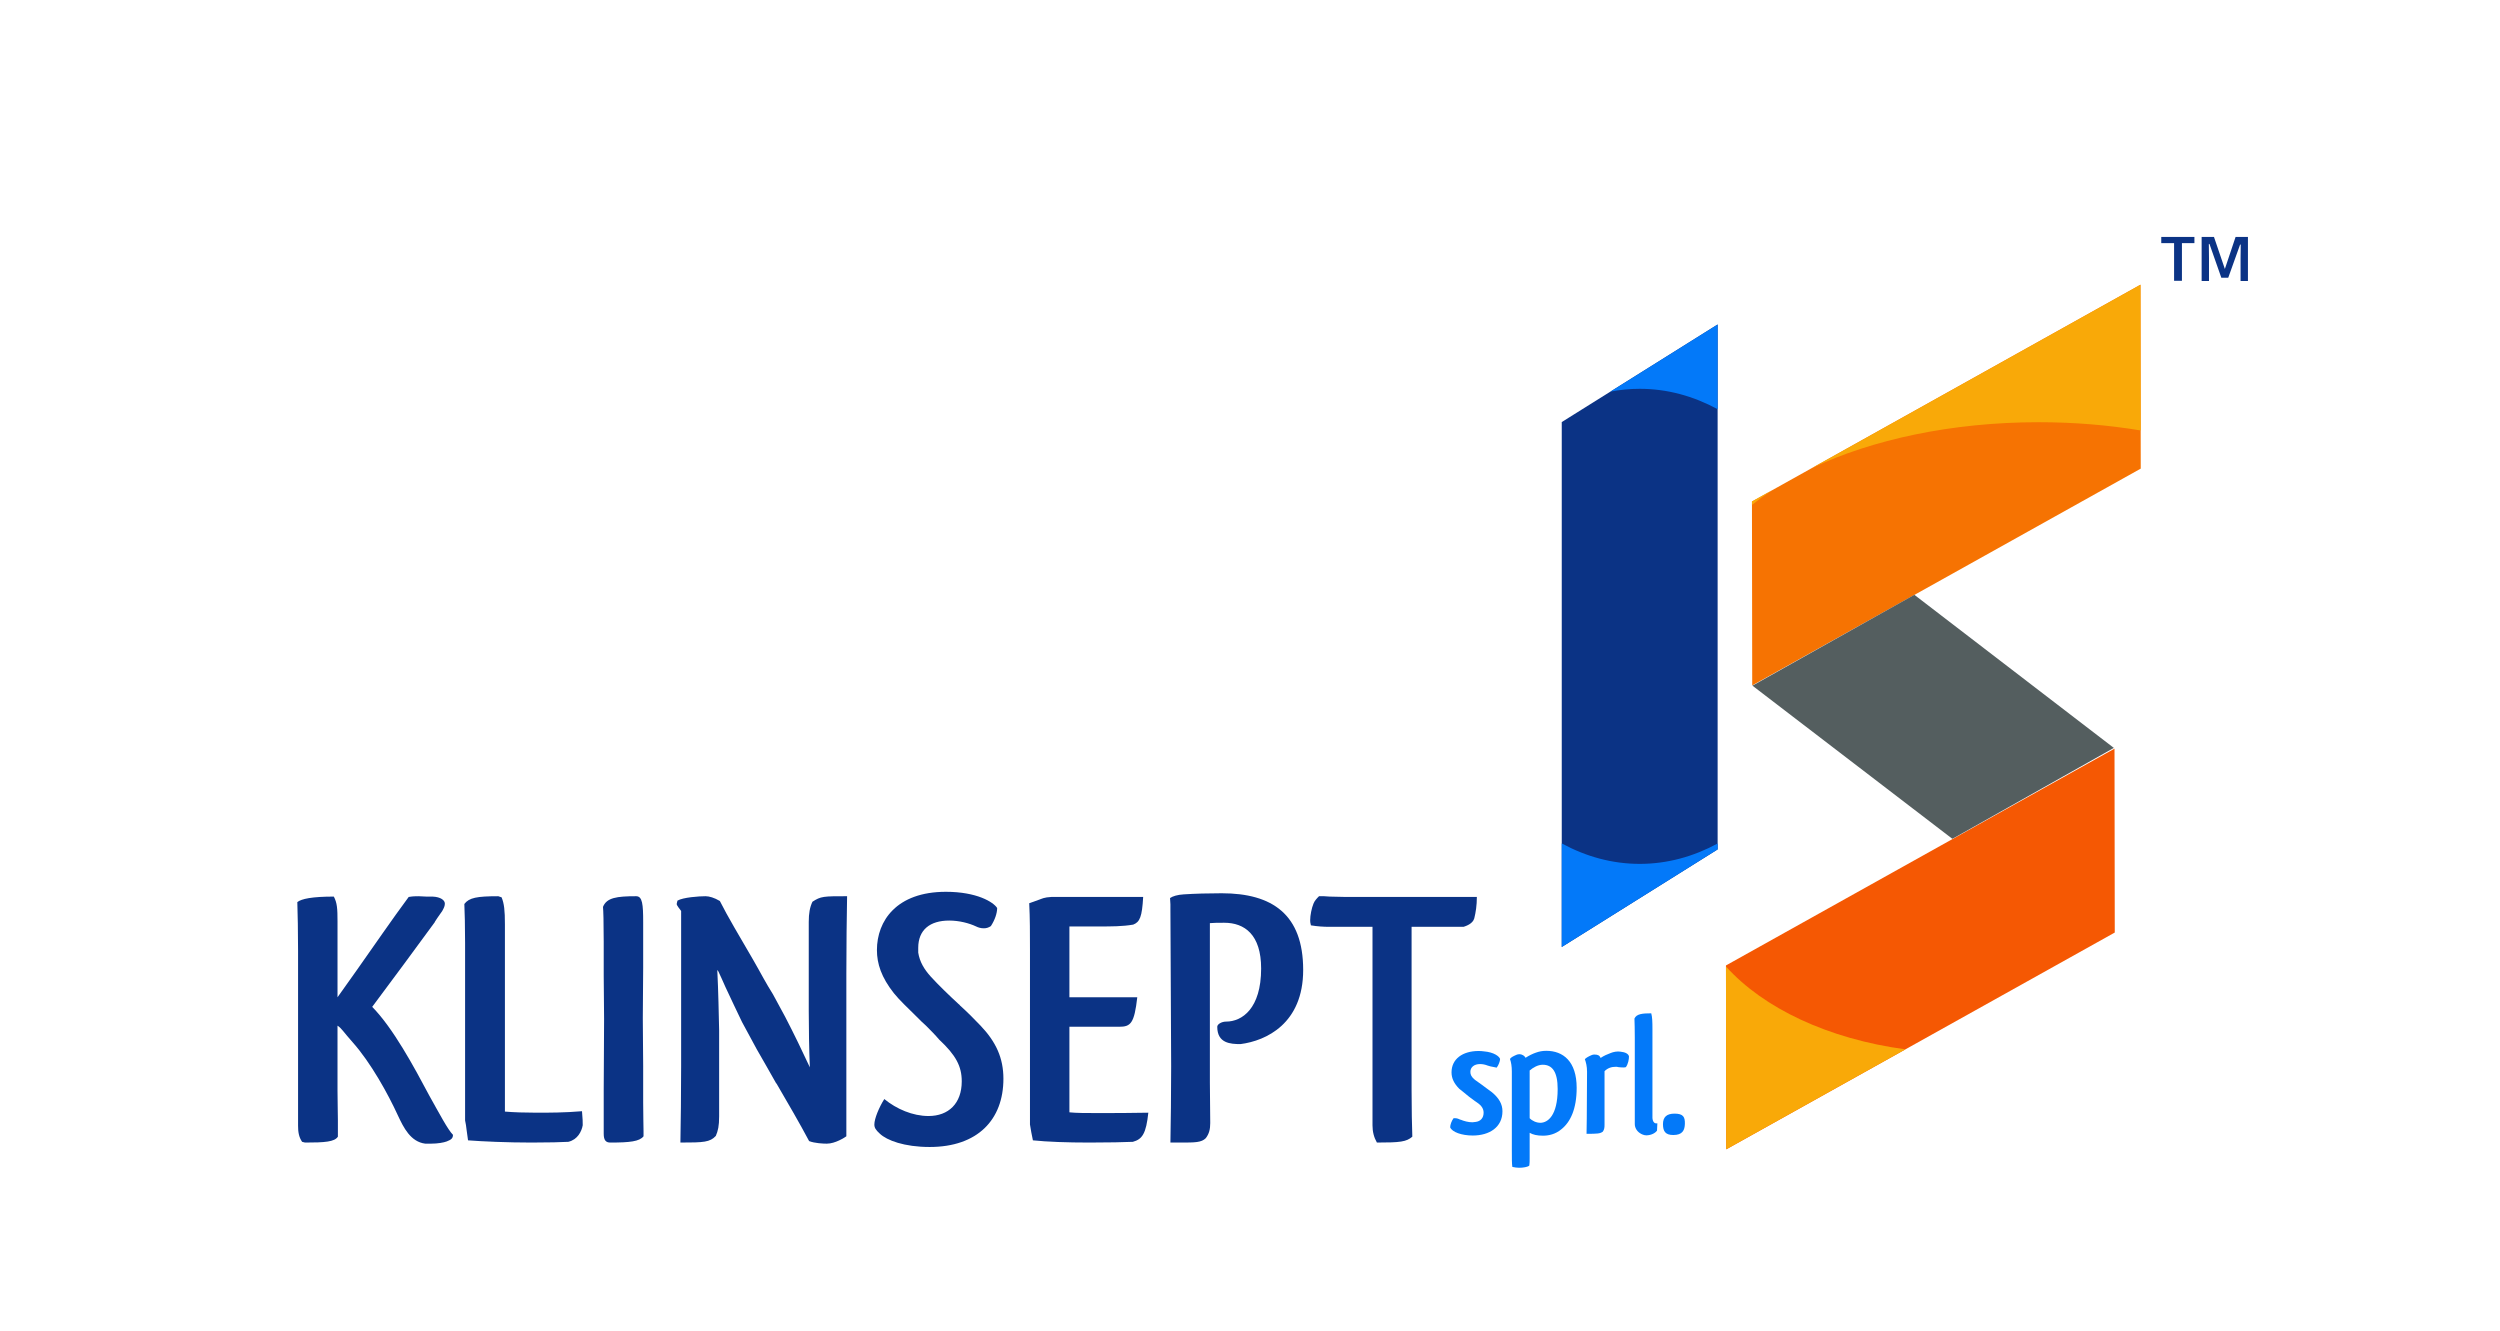 <?xml version="1.0" encoding="UTF-8" standalone="no"?>
<svg
   xmlns:dc="http://purl.org/dc/elements/1.1/"
   xmlns:cc="http://creativecommons.org/ns#"
   xmlns:rdf="http://www.w3.org/1999/02/22-rdf-syntax-ns#"
   xmlns:svg="http://www.w3.org/2000/svg"
   xmlns="http://www.w3.org/2000/svg"
   viewBox="0 0 443.853 236.368"
   height="236.368"
   width="443.853"
   xml:space="preserve"
   id="svg2"
   version="1.1"><defs
     id="defs6"><clipPath
       id="clipPath18"
       clipPathUnits="userSpaceOnUse"><path
         id="path16"
         d="M 0,177.276 H 332.89 V 0 H 0 Z" /></clipPath></defs><g
     transform="matrix(1.333,0,0,-1.333,0,236.368)"
     id="g10"><g
       id="g12"><g
         clip-path="url(#clipPath18)"
         id="g14"><g
           transform="translate(40.238,25.241)"
           id="g20"><path
             id="path22"
             style="fill:#0b3385;fill-opacity:1;fill-rule:nonzero;stroke:none"
             d="m 0,0 c -0.442,0.64 -0.539,1.327 -0.539,2.161 v 23.282 c 0,2.702 -0.05,4.764 -0.099,6.484 0.541,0.441 1.964,0.736 4.862,0.736 0.442,-0.835 0.491,-1.62 0.491,-3.29 V 19.254 c 0.835,1.179 1.818,2.555 2.652,3.733 2.259,3.193 4.569,6.581 6.828,9.627 0.589,0.098 0.884,0.098 1.326,0.098 0.345,0 0.688,-0.049 1.033,-0.049 h 0.834 c 1.08,-0.049 1.622,-0.491 1.622,-0.933 0,-0.295 -0.099,-0.54 -0.345,-0.982 -0.296,-0.394 -1.13,-1.621 -0.983,-1.474 -2.504,-3.438 -5.746,-7.81 -8.349,-11.297 2.799,-2.848 5.55,-7.956 7.613,-11.836 1.326,-2.359 2.456,-4.52 3.144,-5.207 0,-0.443 -0.196,-0.639 -0.837,-0.884 -0.392,-0.148 -1.177,-0.295 -2.11,-0.295 H 16.405 C 14.441,0 13.507,1.916 12.77,3.487 11.444,6.386 9.137,10.561 6.729,13.262 5.502,14.638 5.256,15.129 4.715,15.473 V 6.778 c 0,-1.571 0.05,-2.799 0.05,-3.88 V 0.687 C 4.323,0 3.046,-0.098 0.393,-0.098 Z" /></g><g
           transform="translate(66.807,57.806)"
           id="g24"><path
             id="path26"
             style="fill:#0b3385;fill-opacity:1;fill-rule:nonzero;stroke:none"
             d="m 0,0 c 0.345,-0.834 0.442,-1.768 0.442,-3.585 v -24.951 c 1.13,-0.099 2.702,-0.148 4.176,-0.148 1.718,0 3.782,0 6.091,0.197 0.097,-1.08 0.097,-1.424 0.097,-1.867 -0.146,-0.834 -0.688,-1.916 -1.914,-2.21 -0.934,-0.049 -2.556,-0.098 -4.914,-0.098 -3.241,0 -6.531,0.147 -8.447,0.295 -0.05,0.442 -0.147,0.982 -0.197,1.424 -0.049,0.393 -0.099,0.836 -0.196,1.228 v 23.674 c 0,2.31 -0.049,3.978 -0.099,5.157 0.638,0.836 1.671,1.031 4.519,1.031 z" /></g><g
           transform="translate(80.408,26.323)"
           id="g28"><path
             id="path30"
             style="fill:#0b3385;fill-opacity:1;fill-rule:nonzero;stroke:none"
             d="m 0,0 v 5.845 c 0,2.848 0.05,6.139 0.05,9.43 0,1.965 -0.05,3.93 -0.05,5.796 v 4.519 c 0,2.603 -0.049,4.176 -0.097,4.617 0.49,1.229 1.816,1.424 4.42,1.424 0.834,0 0.933,-1.08 0.933,-3.438 v -6.09 c 0,-2.21 -0.049,-4.519 -0.049,-6.729 0,-2.21 0.049,-4.372 0.049,-6.386 V 4.175 c 0,-1.866 0.048,-3.143 0.048,-3.831 V -0.344 C 4.765,-1.031 3.489,-1.179 0.884,-1.179 0.295,-1.179 0,-0.884 0,0" /></g><g
           transform="translate(104.573,41.893)"
           id="g32"><path
             id="path34"
             style="fill:#0b3385;fill-opacity:1;fill-rule:nonzero;stroke:none"
             d="M 0,0 C 1.177,-2.26 2.307,-4.617 3.29,-6.729 3.193,-4.52 3.144,-1.474 3.144,0.785 v 11.838 c 0,1.179 0.146,1.964 0.491,2.701 1.128,0.737 1.473,0.737 4.616,0.737 C 8.202,13.163 8.152,9.578 8.152,5.746 v -21.66 c -0.196,-0.148 -1.472,-0.982 -2.602,-0.982 -0.442,0 -1.622,0.048 -2.357,0.343 -1.278,2.407 -2.8,5.01 -4.372,7.712 v -0.05 c -0.835,1.474 -1.718,3.045 -2.603,4.569 l -1.966,3.634 c -0.688,1.473 -1.473,3.045 -2.21,4.667 -0.295,0.638 -0.638,1.473 -0.933,2.062 -0.048,0.05 -0.097,0.147 -0.147,0.197 0.147,-2.947 0.196,-5.944 0.246,-8.056 v -11.444 c 0,-1.276 -0.147,-1.916 -0.442,-2.603 -0.787,-0.835 -1.572,-0.884 -4.716,-0.884 0.05,2.799 0.097,6.336 0.097,10.216 v 20.63 c -0.245,0.295 -0.588,0.786 -0.588,0.883 0,0 0,0.197 0.099,0.492 0.736,0.441 2.898,0.589 3.732,0.589 0.492,0 1.179,-0.196 1.915,-0.638 1.032,-2.064 2.654,-4.765 4.422,-7.811 0.491,-0.834 0.933,-1.67 1.376,-2.455 0.392,-0.736 0.834,-1.425 1.276,-2.162 z" /></g><g
           transform="translate(132.81,56.382)"
           id="g36"><path
             id="path38"
             style="fill:#0b3385;fill-opacity:1;fill-rule:nonzero;stroke:none"
             d="m 0,0 c 0,-0.687 -0.295,-1.572 -0.836,-2.406 -0.293,-0.198 -0.589,-0.295 -0.932,-0.295 -0.394,0 -0.737,0.097 -1.032,0.245 -0.934,0.442 -2.26,0.786 -3.586,0.786 -2.553,0 -4.125,-1.227 -4.125,-3.635 v -0.638 c 0.197,-1.228 0.785,-2.21 1.669,-3.193 0.984,-1.081 2.506,-2.554 3.685,-3.635 0.05,-0.048 0.196,-0.147 0.196,-0.196 0.981,-0.885 1.964,-1.867 2.751,-2.701 2.062,-2.161 3.044,-4.323 3.044,-7.073 0,-5.452 -3.438,-9.086 -9.822,-9.086 -3.389,0 -5.699,0.884 -6.632,1.767 -0.539,0.491 -0.735,0.787 -0.735,1.228 0,0.786 0.638,2.309 1.325,3.39 1.62,-1.328 3.782,-2.26 5.893,-2.26 2.654,0 4.422,1.67 4.422,4.617 0,2.014 -0.787,3.487 -2.997,5.55 -0.539,0.639 -1.13,1.227 -1.768,1.867 -0.146,0.147 -0.392,0.344 -0.638,0.589 l -0.59,0.59 c -1.178,1.178 -2.258,2.161 -3.045,3.143 -1.671,2.112 -2.26,3.929 -2.26,5.746 0,3.88 2.603,7.761 9.185,7.761 C -2.701,2.161 -0.491,0.786 0,0" /></g><g
           transform="translate(142.434,29.171)"
           id="g40"><path
             id="path42"
             style="fill:#0b3385;fill-opacity:1;fill-rule:nonzero;stroke:none"
             d="m 0,0 c 0.934,-0.099 2.259,-0.099 3.585,-0.099 1.966,0 4.912,0 6.926,0.05 C 10.217,-2.8 9.726,-3.586 8.449,-3.93 7.22,-3.979 5.354,-4.027 2.652,-4.027 c -2.945,0 -5.599,0.097 -7.514,0.295 -0.147,0.687 -0.295,1.473 -0.392,2.111 v 23.282 c 0,2.112 0,4.224 -0.1,6.188 0.296,0.099 1.376,0.492 1.376,0.492 0.295,0.097 0.588,0.294 1.572,0.344 H 9.823 C 9.676,26.032 9.381,25.345 8.497,25.001 7.074,24.755 5.648,24.755 3.831,24.755 H 0 V 15.324 H 9.038 C 8.646,11.837 8.154,11.396 6.632,11.396 H 0 Z" /></g><g
           transform="translate(155.887,56.235)"
           id="g44"><path
             id="path46"
             style="fill:#0b3385;fill-opacity:1;fill-rule:nonzero;stroke:none"
             d="m 0,0 v 0.639 c 0,0.246 -0.049,0.589 -0.049,0.835 0.344,0.245 0.983,0.441 1.817,0.491 1.523,0.098 3.293,0.147 5.06,0.147 6.777,0 10.854,-2.848 10.854,-10.216 0,-7.123 -4.911,-9.43 -8.349,-9.873 -1.327,0 -3.095,0.099 -3.095,2.309 0,0.344 0.59,0.688 1.179,0.688 2.113,0 4.666,1.719 4.666,7.073 0,4.518 -2.21,6.091 -4.912,6.091 -0.785,0 -1.425,0 -1.915,-0.05 v -21.219 l 0.048,-5.403 c 0,-0.834 -0.147,-1.424 -0.589,-2.014 -0.588,-0.589 -1.424,-0.589 -3.389,-0.589 H 0 c 0.05,2.799 0.099,6.286 0.099,10.167 z" /></g><g
           transform="translate(188.008,53.877)"
           id="g48"><path
             id="path50"
             style="fill:#0b3385;fill-opacity:1;fill-rule:nonzero;stroke:none"
             d="m 0,0 v -21.71 c 0,-2.751 0.048,-4.715 0.098,-6.238 -0.785,-0.688 -1.621,-0.785 -4.716,-0.785 -0.392,0.687 -0.588,1.424 -0.588,2.308 V 0 h -5.748 c -0.735,0 -1.572,0.049 -2.456,0.197 -0.097,0.392 -0.097,0.49 -0.097,0.687 0,0.638 0.196,1.621 0.442,2.211 0.146,0.392 0.492,0.736 0.735,0.981 h 0.688 c 0.196,0 0.492,-0.049 0.738,-0.049 1.08,-0.048 2.405,-0.048 4.272,-0.048 H 8.693 C 8.693,2.849 8.545,1.915 8.349,1.129 8.152,0.393 7.219,0.099 6.926,0 Z" /></g><g
           transform="translate(197.602,37.294)"
           id="g52"><path
             id="path54"
             style="fill:#0379f9;fill-opacity:1;fill-rule:nonzero;stroke:none"
             d="m 0,0 c 1.425,-0.113 2.103,-0.701 2.193,-1.017 0,-0.295 -0.204,-0.837 -0.453,-1.153 -0.09,0.023 -0.339,0.068 -0.452,0.091 -0.248,0.045 -0.498,0.09 -0.745,0.181 -0.339,0.135 -0.678,0.203 -1.017,0.203 -0.793,0 -1.291,-0.43 -1.291,-1.04 0,-0.362 0.137,-0.678 0.611,-1.063 0.25,-0.181 0.589,-0.429 0.95,-0.678 0.43,-0.339 0.927,-0.678 1.311,-0.971 0.95,-0.792 1.402,-1.583 1.402,-2.532 0,-2.149 -1.762,-3.234 -3.956,-3.234 -1.469,0 -2.736,0.452 -3.007,1.085 0,0.34 0.181,0.859 0.452,1.221 h 0.226 c 0.204,0 0.43,-0.068 0.677,-0.203 v 0.022 c 0.476,-0.203 1.065,-0.361 1.606,-0.361 0.113,0 0.271,0.022 0.408,0.045 0.679,0.068 1.085,0.543 1.085,1.22 0,0.497 -0.227,0.928 -0.858,1.357 -0.092,0.067 -0.318,0.225 -0.272,0.181 -0.521,0.362 -1.108,0.836 -1.538,1.199 l -0.565,0.451 c -0.702,0.701 -1.04,1.401 -1.04,2.193 0,1.786 1.47,2.849 3.617,2.849 C -0.406,0.046 -0.159,0.022 0,0" /></g><g
           transform="translate(207.464,32.276)"
           id="g56"><path
             id="path58"
             style="fill:#0379f9;fill-opacity:1;fill-rule:nonzero;stroke:none"
             d="m 0,0 c 0,2.306 -0.724,3.232 -1.99,3.232 -0.656,0 -1.288,-0.383 -1.74,-0.767 v -6.354 c 0.315,-0.339 0.881,-0.61 1.422,-0.61 C -1.357,-4.499 0,-3.595 0,0 m -3.867,-10.264 c -0.181,-0.113 -0.699,-0.226 -1.265,-0.226 -0.271,0 -0.589,0.046 -0.905,0.113 -0.067,0.385 -0.067,1.131 -0.067,2.283 V 2.329 c 0,0.7 -0.09,1.221 -0.249,1.673 0.135,0.226 0.474,0.385 0.95,0.588 0.18,0.045 0.294,0.045 0.294,0.045 0.406,0 0.701,-0.226 0.836,-0.475 0.452,0.294 0.904,0.52 1.355,0.678 0.454,0.159 0.86,0.249 1.403,0.249 2.239,0 4.046,-1.401 4.046,-4.929 0,-2.826 -0.837,-4.566 -2.034,-5.516 -0.814,-0.678 -1.696,-0.859 -2.466,-0.859 -0.766,0 -1.331,0.135 -1.761,0.384 v -3.391 c 0,-0.383 0,-0.678 -0.046,-0.971 z" /></g><g
           transform="translate(213.707,34.649)"
           id="g60"><path
             id="path62"
             style="fill:#0379f9;fill-opacity:1;fill-rule:nonzero;stroke:none"
             d="m 0,0 v -7.121 c 0,-0.361 -0.021,-0.632 -0.226,-0.927 -0.363,-0.271 -0.702,-0.293 -2.17,-0.293 0.022,1.198 0.045,2.736 0.045,4.476 l 0.022,3.775 c 0,0.724 -0.135,1.244 -0.293,1.695 0.181,0.182 0.474,0.363 0.971,0.566 0.136,0.046 0.226,0.046 0.317,0.046 0.476,0 0.678,-0.136 0.814,-0.452 0.429,0.293 0.905,0.497 1.334,0.655 0.385,0.158 0.88,0.248 1.311,0.181 C 2.781,2.532 3.188,2.307 3.255,1.968 3.255,1.629 3.165,0.995 2.849,0.544 2.689,0.498 2.689,0.498 2.487,0.498 2.237,0.498 2.012,0.521 1.831,0.544 1.673,0.589 1.605,0.589 1.538,0.589 0.928,0.589 0.431,0.431 0,0" /></g><g
           transform="translate(220.743,27.709)"
           id="g64"><path
             id="path66"
             style="fill:#0379f9;fill-opacity:1;fill-rule:nonzero;stroke:none"
             d="m 0,0 c -0.023,-0.316 -0.046,-0.859 -0.046,-0.973 -0.225,-0.315 -0.723,-0.61 -1.4,-0.632 -0.318,0 -0.657,0.135 -0.907,0.317 -0.427,0.293 -0.654,0.745 -0.654,1.197 v 11.53 c 0,1.085 -0.023,1.854 -0.045,2.509 0.272,0.634 1.084,0.701 2.238,0.701 0.134,-0.519 0.158,-1.04 0.158,-2.192 V 0.882 c 0,0 -0.068,-1.018 0.656,-0.882" /></g><g
           transform="translate(223.028,28.997)"
           id="g68"><path
             id="path70"
             style="fill:#0379f9;fill-opacity:1;fill-rule:nonzero;stroke:none"
             d="m 0,0 c 1.176,0 1.401,-0.452 1.38,-1.356 -0.024,-0.859 -0.318,-1.492 -1.538,-1.492 -1.041,0 -1.38,0.475 -1.38,1.447 C -1.538,-0.475 -1.062,0 0,0" /></g><g
           transform="translate(298.356,144.742)"
           id="g72"><path
             id="path74"
             style="fill:#0b3385;fill-opacity:1;fill-rule:nonzero;stroke:none"
             d="m 0,0 -1.58,-4.417 h -0.917 l -1.58,4.502 h -0.085 l 0.021,-1.899 v -3.03 h -0.98 v 5.867 h 1.642 l 1.452,-4.267 1.428,4.267 H 1.045 V -4.844 H 0.063 v 3.03 L 0.085,0 Z m -10.499,1.023 h 4.416 V 0.192 h -1.663 v -5.014 h -1.046 v 5.014 h -1.707 z" /></g><g
           transform="translate(281.664,53.115)"
           id="g76"><path
             id="path78"
             style="fill:#f55803;fill-opacity:1;fill-rule:nonzero;stroke:none"
             d="m 0,0 -51.749,-28.874 -0.035,24.493 51.75,28.875 z" /></g><g
           transform="translate(285.124,114.906)"
           id="g80"><path
             id="path82"
             style="fill:#f67302;fill-opacity:1;fill-rule:nonzero;stroke:none"
             d="m 0,0 -51.748,-28.875 -0.035,24.496 51.748,28.875 z" /></g><g
           transform="translate(228.77,64.189)"
           id="g84"><path
             id="path86"
             style="fill:#0b3385;fill-opacity:1;fill-rule:nonzero;stroke:none"
             d="M 0,0 V 69.915 L -20.762,56.916 v -69.913 z" /></g><g
           transform="translate(260.037,65.596)"
           id="g88"><path
             id="path90"
             style="fill:#545e5f;fill-opacity:1;fill-rule:nonzero;stroke:none"
             d="M 0,0 -26.631,20.401 -5.068,32.503 21.502,12.112 Z" /></g><g
           transform="translate(218.398,125.535)"
           id="g92"><path
             id="path94"
             style="fill:#0379f9;fill-opacity:1;fill-rule:nonzero;stroke:none"
             d="M 0,0 C 3.642,0 7.133,-0.96 10.373,-2.716 V 8.568 L -3.907,-0.373 C -2.627,-0.127 -1.323,0 0,0" /></g><g
           transform="translate(218.398,62.261)"
           id="g96"><path
             id="path98"
             style="fill:#0379f9;fill-opacity:1;fill-rule:nonzero;stroke:none"
             d="M 0,0 C -3.646,0 -7.146,0.961 -10.389,2.724 V -11.069 L 10.373,1.928 V 2.715 C 7.133,0.96 3.642,0 0,0" /></g><g
           transform="translate(271.538,121.087)"
           id="g100"><path
             id="path102"
             style="fill:#f9a908;fill-opacity:1;fill-rule:nonzero;stroke:none"
             d="M 0,0 C 4.729,0 9.289,-0.384 13.578,-1.099 L 13.551,18.315 -30.222,-6.11 C -22.165,-2.308 -11.586,0 0,0" /></g><g
           transform="translate(235.988,112.006)"
           id="g104"><path
             id="path106"
             style="fill:#f9a908;fill-opacity:1;fill-rule:nonzero;stroke:none"
             d="M 0,0 -2.647,-1.479 V -1.937 C -1.821,-1.268 -0.938,-0.622 0,0" /></g><g
           transform="translate(229.88,48.597)"
           id="g108"><path
             id="path110"
             style="fill:#f9a908;fill-opacity:1;fill-rule:nonzero;stroke:none"
             d="m 0,0 0.035,-24.355 23.868,13.316 C 13.626,-9.659 4.979,-5.556 0,0" /></g></g></g></g></svg>